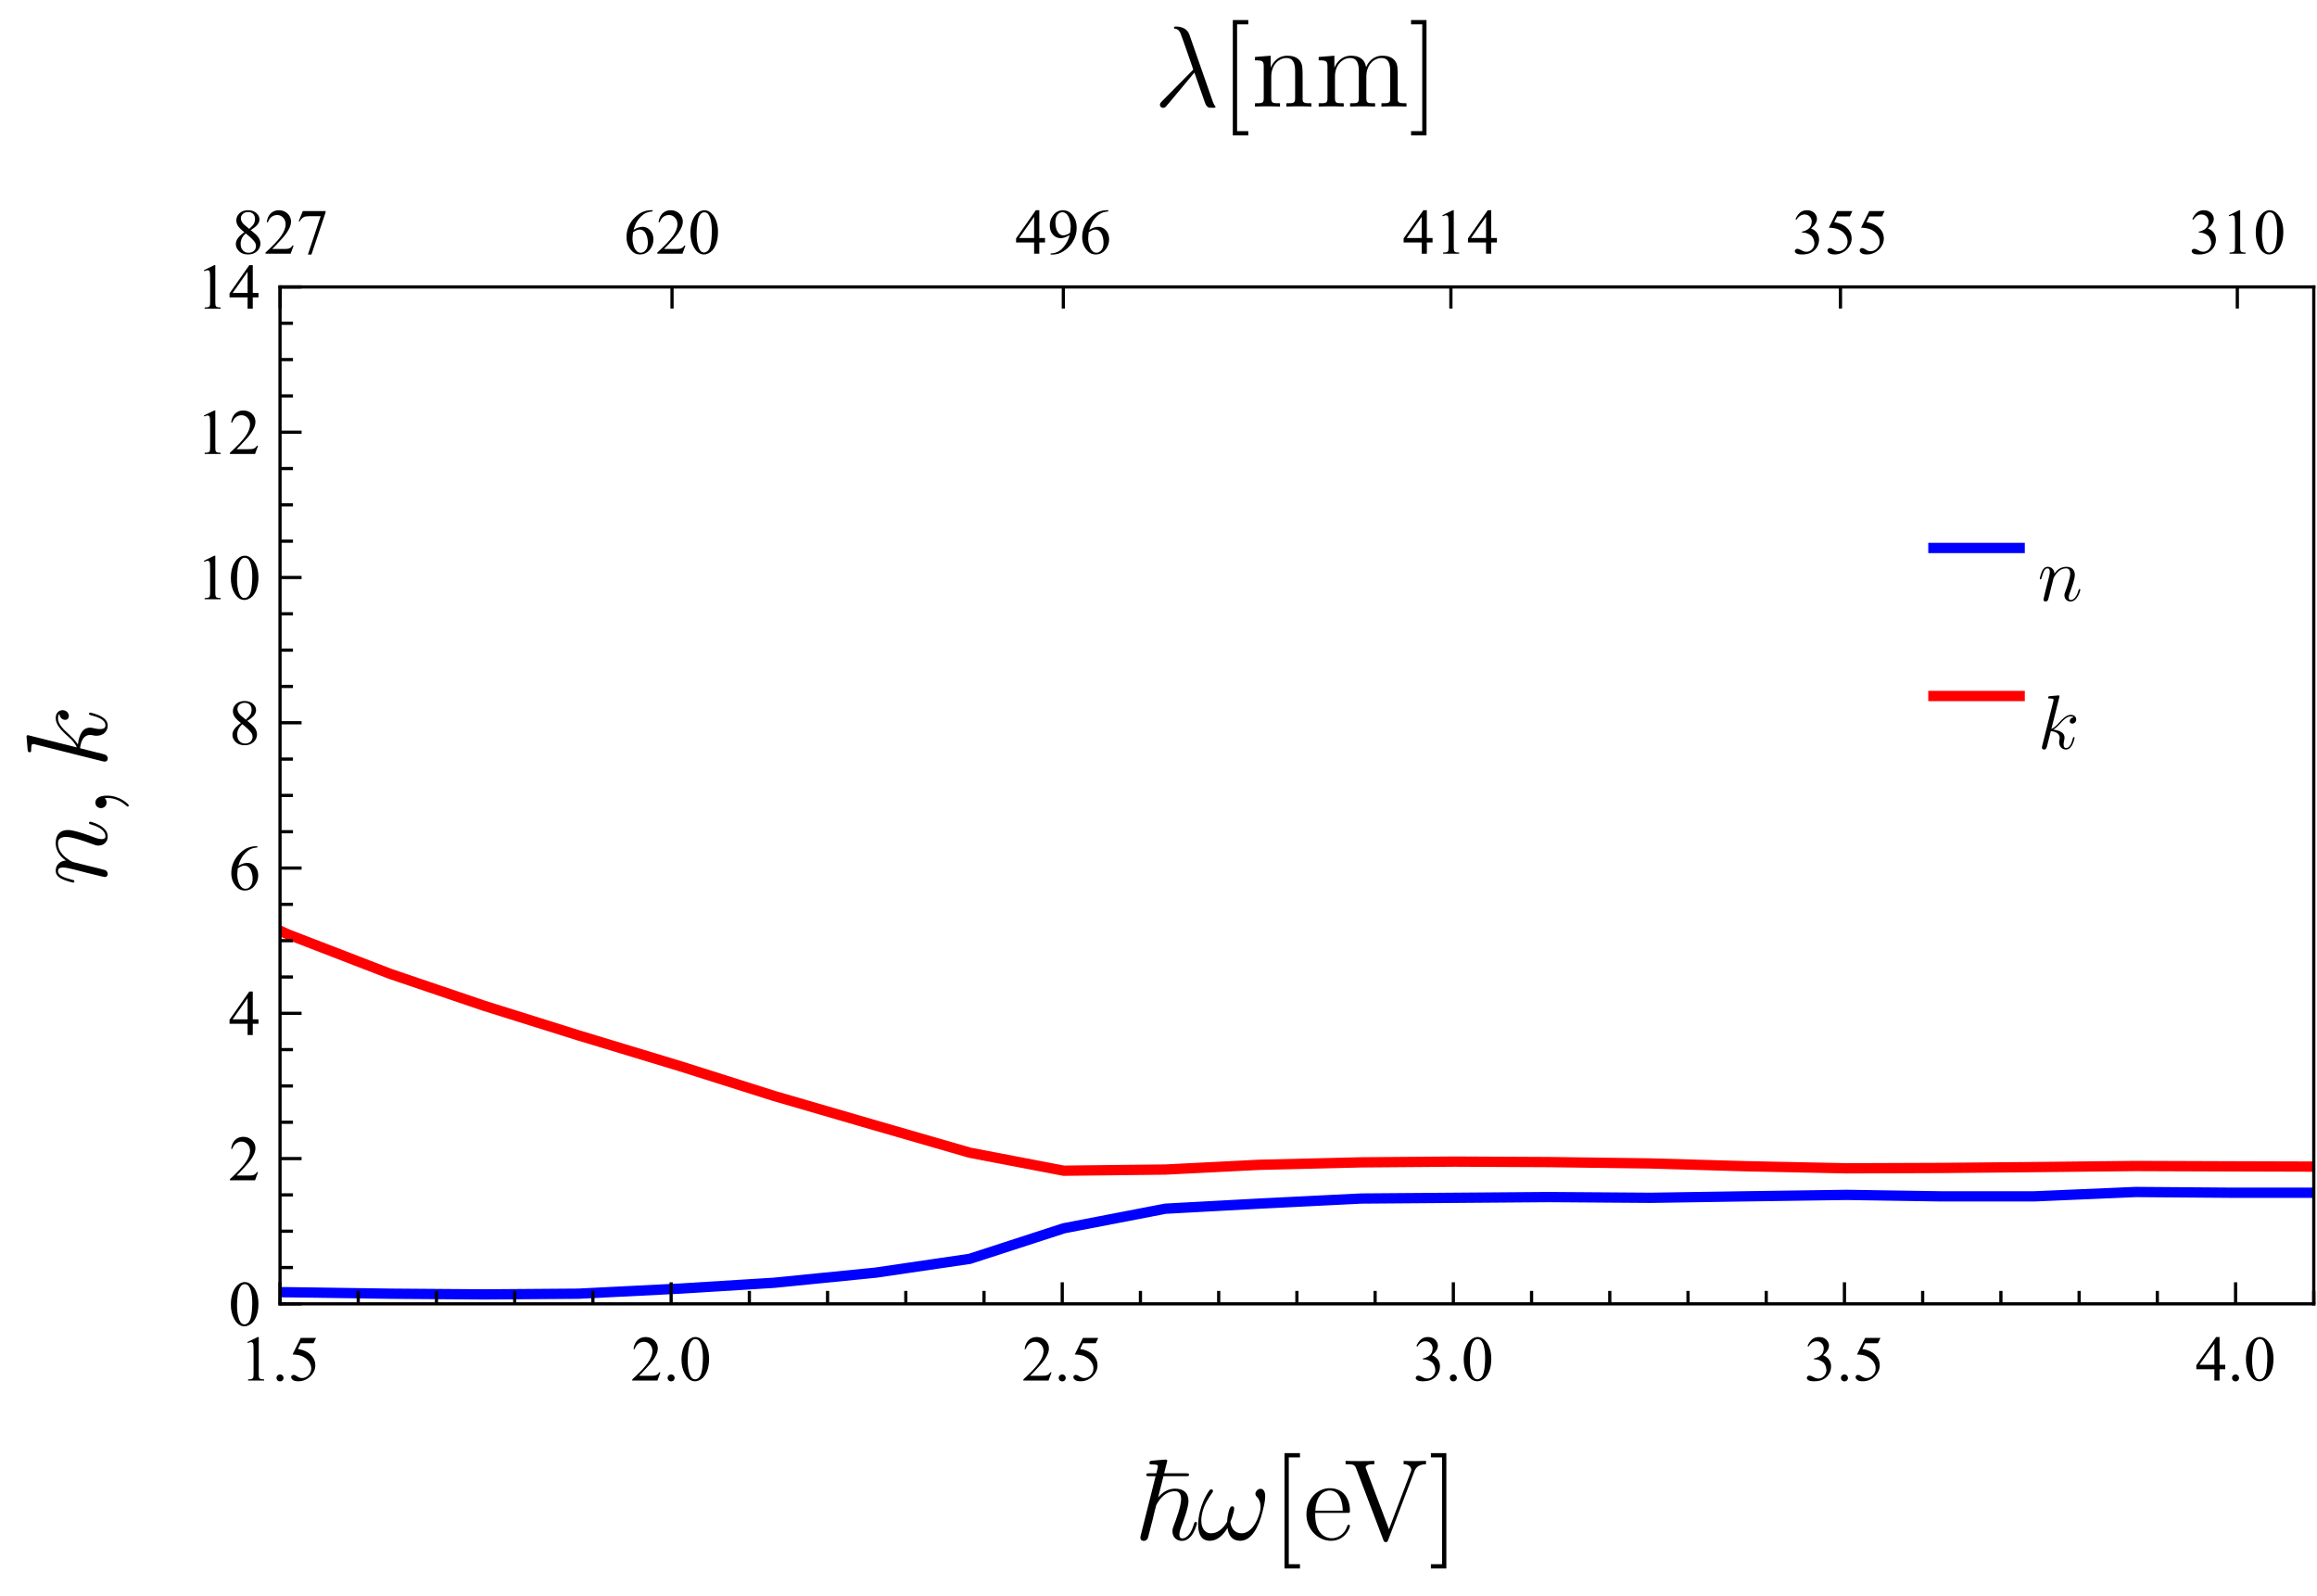 <?xml version="1.0" encoding="UTF-8"?>
<svg xmlns="http://www.w3.org/2000/svg" xmlns:xlink="http://www.w3.org/1999/xlink" width="360pt" height="248pt" viewBox="0 0 360 248" version="1.1">
<defs>
<g>
<symbol overflow="visible" id="glyph0-0">
<path style="stroke:none;" d="M 1.387 0 L 1.387 -6.25 L 6.387 -6.25 L 6.387 0 Z M 1.543 -0.156 L 6.23 -0.156 L 6.23 -6.094 L 1.543 -6.094 Z M 1.543 -0.156 "/>
</symbol>
<symbol overflow="visible" id="glyph0-1">
<path style="stroke:none;" d="M 1.172 -5.973 L 2.785 -6.758 L 2.945 -6.758 L 2.945 -1.168 C 2.941 -0.793 2.957 -0.562 2.992 -0.473 C 3.02 -0.379 3.082 -0.309 3.184 -0.262 C 3.277 -0.211 3.477 -0.184 3.781 -0.18 L 3.781 0 L 1.289 0 L 1.289 -0.18 C 1.602 -0.184 1.801 -0.211 1.895 -0.262 C 1.98 -0.305 2.047 -0.367 2.086 -0.449 C 2.121 -0.527 2.137 -0.766 2.141 -1.168 L 2.141 -4.742 C 2.137 -5.219 2.121 -5.527 2.09 -5.668 C 2.062 -5.77 2.02 -5.848 1.965 -5.898 C 1.902 -5.945 1.832 -5.969 1.75 -5.973 C 1.625 -5.969 1.457 -5.918 1.246 -5.82 Z M 1.172 -5.973 "/>
</symbol>
<symbol overflow="visible" id="glyph0-2">
<path style="stroke:none;" d="M 1.25 -0.949 C 1.398 -0.949 1.527 -0.895 1.637 -0.789 C 1.738 -0.68 1.793 -0.551 1.793 -0.406 C 1.793 -0.25 1.738 -0.121 1.633 -0.02 C 1.527 0.086 1.398 0.133 1.25 0.137 C 1.098 0.133 0.973 0.086 0.867 -0.02 C 0.758 -0.121 0.703 -0.25 0.707 -0.406 C 0.703 -0.555 0.758 -0.684 0.867 -0.793 C 0.973 -0.895 1.098 -0.949 1.25 -0.949 Z M 1.25 -0.949 "/>
</symbol>
<symbol overflow="visible" id="glyph0-3">
<path style="stroke:none;" d="M 4.34 -6.621 L 3.961 -5.793 L 1.969 -5.793 L 1.535 -4.902 C 2.395 -4.773 3.078 -4.453 3.586 -3.941 C 4.016 -3.496 4.23 -2.977 4.234 -2.379 C 4.23 -2.027 4.16 -1.703 4.02 -1.41 C 3.879 -1.113 3.699 -0.863 3.484 -0.656 C 3.27 -0.445 3.031 -0.277 2.77 -0.152 C 2.391 0.027 2.008 0.117 1.617 0.117 C 1.219 0.117 0.93 0.051 0.75 -0.086 C 0.57 -0.219 0.48 -0.367 0.48 -0.531 C 0.48 -0.621 0.516 -0.703 0.59 -0.773 C 0.664 -0.844 0.758 -0.879 0.875 -0.879 C 0.953 -0.879 1.027 -0.863 1.094 -0.84 C 1.156 -0.809 1.266 -0.742 1.422 -0.641 C 1.664 -0.469 1.91 -0.387 2.164 -0.387 C 2.539 -0.387 2.875 -0.527 3.164 -0.816 C 3.453 -1.102 3.598 -1.453 3.598 -1.871 C 3.598 -2.27 3.469 -2.645 3.211 -2.992 C 2.953 -3.336 2.598 -3.602 2.148 -3.793 C 1.793 -3.938 1.309 -4.023 0.699 -4.047 L 1.969 -6.621 Z M 4.34 -6.621 "/>
</symbol>
<symbol overflow="visible" id="glyph0-4">
<path style="stroke:none;" d="M 4.586 -1.273 L 4.121 0 L 0.215 0 L 0.215 -0.18 C 1.359 -1.227 2.168 -2.082 2.641 -2.75 C 3.105 -3.41 3.34 -4.02 3.344 -4.57 C 3.34 -4.988 3.211 -5.332 2.957 -5.605 C 2.699 -5.875 2.391 -6.012 2.035 -6.012 C 1.707 -6.012 1.418 -5.914 1.16 -5.727 C 0.902 -5.531 0.711 -5.254 0.586 -4.887 L 0.406 -4.887 C 0.484 -5.488 0.695 -5.949 1.031 -6.273 C 1.367 -6.594 1.789 -6.754 2.297 -6.758 C 2.832 -6.754 3.277 -6.582 3.641 -6.238 C 3.996 -5.891 4.176 -5.484 4.18 -5.02 C 4.176 -4.68 4.098 -4.344 3.945 -4.016 C 3.703 -3.484 3.312 -2.926 2.773 -2.34 C 1.961 -1.449 1.457 -0.918 1.254 -0.738 L 2.984 -0.738 C 3.332 -0.738 3.578 -0.75 3.723 -0.777 C 3.863 -0.801 3.992 -0.852 4.105 -0.934 C 4.219 -1.012 4.32 -1.125 4.406 -1.273 Z M 4.586 -1.273 "/>
</symbol>
<symbol overflow="visible" id="glyph0-5">
<path style="stroke:none;" d="M 0.363 -3.273 C 0.363 -4.027 0.477 -4.676 0.703 -5.223 C 0.93 -5.762 1.23 -6.168 1.613 -6.441 C 1.902 -6.648 2.207 -6.754 2.52 -6.758 C 3.027 -6.754 3.48 -6.496 3.887 -5.98 C 4.387 -5.336 4.641 -4.469 4.645 -3.375 C 4.641 -2.605 4.531 -1.949 4.312 -1.414 C 4.09 -0.875 3.805 -0.488 3.465 -0.246 C 3.117 -0.004 2.789 0.117 2.473 0.117 C 1.84 0.117 1.312 -0.254 0.895 -1 C 0.539 -1.629 0.363 -2.387 0.363 -3.273 Z M 1.32 -3.148 C 1.316 -2.234 1.43 -1.492 1.656 -0.918 C 1.84 -0.43 2.117 -0.188 2.484 -0.191 C 2.66 -0.188 2.84 -0.266 3.031 -0.426 C 3.219 -0.582 3.363 -0.848 3.461 -1.223 C 3.609 -1.781 3.684 -2.57 3.688 -3.59 C 3.684 -4.344 3.605 -4.973 3.453 -5.48 C 3.332 -5.848 3.184 -6.113 3 -6.273 C 2.863 -6.379 2.699 -6.434 2.516 -6.438 C 2.289 -6.434 2.094 -6.332 1.926 -6.137 C 1.688 -5.863 1.527 -5.441 1.445 -4.863 C 1.359 -4.285 1.316 -3.711 1.32 -3.148 Z M 1.32 -3.148 "/>
</symbol>
<symbol overflow="visible" id="glyph0-6">
<path style="stroke:none;" d="M 0.508 -5.363 C 0.695 -5.805 0.934 -6.148 1.223 -6.395 C 1.508 -6.633 1.867 -6.754 2.301 -6.758 C 2.828 -6.754 3.234 -6.582 3.52 -6.242 C 3.734 -5.98 3.844 -5.707 3.844 -5.414 C 3.844 -4.93 3.539 -4.43 2.934 -3.922 C 3.34 -3.758 3.648 -3.531 3.859 -3.238 C 4.066 -2.938 4.172 -2.59 4.172 -2.191 C 4.172 -1.617 3.988 -1.121 3.625 -0.703 C 3.145 -0.156 2.457 0.117 1.559 0.117 C 1.113 0.117 0.809 0.062 0.648 -0.047 C 0.484 -0.156 0.402 -0.273 0.406 -0.406 C 0.402 -0.496 0.441 -0.578 0.52 -0.652 C 0.594 -0.723 0.688 -0.762 0.797 -0.762 C 0.875 -0.762 0.957 -0.746 1.047 -0.723 C 1.098 -0.703 1.223 -0.645 1.422 -0.543 C 1.613 -0.438 1.75 -0.379 1.828 -0.363 C 1.945 -0.324 2.07 -0.305 2.211 -0.309 C 2.539 -0.305 2.828 -0.434 3.078 -0.691 C 3.32 -0.949 3.445 -1.254 3.449 -1.605 C 3.445 -1.863 3.387 -2.113 3.277 -2.359 C 3.188 -2.539 3.098 -2.676 3 -2.773 C 2.859 -2.898 2.664 -3.016 2.422 -3.125 C 2.172 -3.227 1.926 -3.281 1.676 -3.285 L 1.52 -3.285 L 1.52 -3.434 C 1.773 -3.465 2.031 -3.555 2.293 -3.711 C 2.547 -3.859 2.734 -4.043 2.855 -4.262 C 2.969 -4.473 3.027 -4.711 3.031 -4.973 C 3.027 -5.305 2.922 -5.574 2.715 -5.781 C 2.504 -5.988 2.246 -6.094 1.934 -6.094 C 1.426 -6.094 1.004 -5.824 0.668 -5.285 Z M 0.508 -5.363 "/>
</symbol>
<symbol overflow="visible" id="glyph0-7">
<path style="stroke:none;" d="M 4.652 -2.441 L 4.652 -1.75 L 3.766 -1.75 L 3.766 0 L 2.961 0 L 2.961 -1.75 L 0.156 -1.75 L 0.156 -2.375 L 3.227 -6.758 L 3.766 -6.758 L 3.766 -2.441 Z M 2.961 -2.441 L 2.961 -5.727 L 0.637 -2.441 Z M 2.961 -2.441 "/>
</symbol>
<symbol overflow="visible" id="glyph0-8">
<path style="stroke:none;" d="M 4.484 -6.758 L 4.484 -6.578 C 4.051 -6.535 3.699 -6.449 3.43 -6.32 C 3.156 -6.191 2.891 -5.996 2.625 -5.73 C 2.359 -5.465 2.137 -5.172 1.965 -4.852 C 1.785 -4.527 1.641 -4.141 1.527 -3.695 C 1.992 -4.016 2.465 -4.176 2.941 -4.18 C 3.391 -4.176 3.781 -3.996 4.113 -3.633 C 4.445 -3.266 4.609 -2.797 4.613 -2.227 C 4.609 -1.672 4.445 -1.168 4.113 -0.715 C 3.707 -0.16 3.172 0.117 2.512 0.117 C 2.055 0.117 1.672 -0.031 1.359 -0.332 C 0.738 -0.914 0.426 -1.668 0.43 -2.598 C 0.426 -3.188 0.547 -3.754 0.785 -4.289 C 1.023 -4.82 1.363 -5.293 1.805 -5.707 C 2.242 -6.121 2.664 -6.398 3.07 -6.543 C 3.473 -6.684 3.848 -6.754 4.199 -6.758 Z M 1.445 -3.34 C 1.387 -2.898 1.359 -2.543 1.359 -2.277 C 1.359 -1.961 1.414 -1.621 1.531 -1.258 C 1.641 -0.887 1.812 -0.598 2.047 -0.387 C 2.211 -0.23 2.414 -0.152 2.652 -0.156 C 2.934 -0.152 3.188 -0.285 3.41 -0.555 C 3.633 -0.82 3.742 -1.203 3.746 -1.699 C 3.742 -2.254 3.633 -2.734 3.414 -3.145 C 3.191 -3.547 2.879 -3.75 2.473 -3.754 C 2.348 -3.75 2.211 -3.723 2.07 -3.676 C 1.926 -3.621 1.719 -3.512 1.445 -3.34 Z M 1.445 -3.34 "/>
</symbol>
<symbol overflow="visible" id="glyph0-9">
<path style="stroke:none;" d="M 1.918 -3.336 C 1.391 -3.762 1.055 -4.109 0.906 -4.371 C 0.754 -4.629 0.68 -4.898 0.68 -5.18 C 0.68 -5.609 0.844 -5.977 1.176 -6.289 C 1.508 -6.598 1.949 -6.754 2.5 -6.758 C 3.031 -6.754 3.461 -6.609 3.789 -6.324 C 4.113 -6.031 4.277 -5.703 4.277 -5.332 C 4.277 -5.082 4.188 -4.828 4.012 -4.574 C 3.836 -4.316 3.469 -4.016 2.914 -3.668 C 3.484 -3.223 3.867 -2.871 4.055 -2.621 C 4.301 -2.285 4.422 -1.938 4.426 -1.574 C 4.422 -1.105 4.246 -0.707 3.891 -0.379 C 3.535 -0.047 3.07 0.117 2.496 0.117 C 1.867 0.117 1.375 -0.078 1.027 -0.473 C 0.742 -0.789 0.602 -1.133 0.605 -1.508 C 0.602 -1.797 0.699 -2.09 0.898 -2.379 C 1.094 -2.668 1.434 -2.984 1.918 -3.336 Z M 2.688 -3.859 C 3.074 -4.207 3.32 -4.484 3.43 -4.691 C 3.531 -4.891 3.586 -5.121 3.586 -5.383 C 3.586 -5.723 3.488 -5.988 3.297 -6.184 C 3.102 -6.375 2.84 -6.473 2.512 -6.477 C 2.176 -6.473 1.906 -6.379 1.699 -6.188 C 1.488 -5.992 1.383 -5.766 1.387 -5.512 C 1.383 -5.34 1.426 -5.172 1.516 -5.004 C 1.598 -4.832 1.723 -4.672 1.887 -4.523 Z M 2.148 -3.148 C 1.875 -2.918 1.676 -2.672 1.547 -2.406 C 1.414 -2.137 1.348 -1.848 1.352 -1.535 C 1.348 -1.113 1.461 -0.773 1.695 -0.523 C 1.922 -0.27 2.215 -0.145 2.574 -0.148 C 2.922 -0.145 3.203 -0.246 3.418 -0.445 C 3.625 -0.641 3.73 -0.879 3.734 -1.168 C 3.73 -1.398 3.672 -1.609 3.551 -1.797 C 3.316 -2.141 2.848 -2.59 2.148 -3.148 Z M 2.148 -3.148 "/>
</symbol>
<symbol overflow="visible" id="glyph0-10">
<path style="stroke:none;" d="M 0.527 0.137 L 0.527 -0.043 C 0.949 -0.047 1.344 -0.148 1.711 -0.34 C 2.074 -0.527 2.426 -0.859 2.766 -1.336 C 3.105 -1.812 3.34 -2.336 3.477 -2.906 C 2.961 -2.578 2.5 -2.414 2.09 -2.414 C 1.621 -2.414 1.223 -2.594 0.891 -2.953 C 0.559 -3.312 0.391 -3.789 0.395 -4.387 C 0.391 -4.961 0.559 -5.477 0.895 -5.934 C 1.293 -6.48 1.816 -6.754 2.461 -6.758 C 3.004 -6.754 3.469 -6.531 3.859 -6.086 C 4.332 -5.527 4.57 -4.84 4.57 -4.023 C 4.57 -3.285 4.387 -2.598 4.027 -1.965 C 3.664 -1.324 3.164 -0.797 2.52 -0.383 C 1.996 -0.035 1.422 0.133 0.805 0.137 Z M 3.555 -3.266 C 3.613 -3.688 3.645 -4.027 3.645 -4.281 C 3.645 -4.598 3.59 -4.938 3.48 -5.305 C 3.371 -5.668 3.219 -5.949 3.023 -6.148 C 2.828 -6.34 2.605 -6.438 2.355 -6.441 C 2.062 -6.438 1.805 -6.309 1.59 -6.051 C 1.371 -5.789 1.266 -5.402 1.266 -4.887 C 1.266 -4.199 1.41 -3.66 1.699 -3.277 C 1.91 -2.992 2.168 -2.852 2.48 -2.855 C 2.629 -2.852 2.809 -2.887 3.012 -2.961 C 3.215 -3.031 3.395 -3.133 3.555 -3.266 Z M 3.555 -3.266 "/>
</symbol>
<symbol overflow="visible" id="glyph0-11">
<path style="stroke:none;" d="M 1.008 -6.621 L 4.555 -6.621 L 4.555 -6.438 L 2.348 0.137 L 1.801 0.137 L 3.781 -5.824 L 1.957 -5.824 C 1.59 -5.824 1.328 -5.781 1.172 -5.695 C 0.898 -5.543 0.676 -5.309 0.512 -5 L 0.371 -5.055 Z M 1.008 -6.621 "/>
</symbol>
</g>
<clipPath id="clip1">
  <path d="M 43.441 177 L 359.52 177 L 359.52 202.559 L 43.441 202.559 Z M 43.441 177 "/>
</clipPath>
<clipPath id="clip2">
  <path d="M 43.441 44.398 L 359.52 44.398 L 359.52 197 L 43.441 197 Z M 43.441 44.398 "/>
</clipPath>
<clipPath id="clip3">
  <path d="M 299.52 84 L 314.641 84 L 314.641 87 L 299.52 87 Z M 299.52 84 "/>
</clipPath>
<clipPath id="clip4">
  <path d="M 299.52 107 L 314.641 107 L 314.641 110 L 299.52 110 Z M 299.52 107 "/>
</clipPath>
</defs>
<g id="surface1">
<g clip-path="url(#clip1)" clip-rule="nonzero">
<path style="fill:none;stroke-width:1.6;stroke-linecap:square;stroke-linejoin:miter;stroke:rgb(0%,0%,99.998%);stroke-opacity:1;stroke-miterlimit:3.25;" d="M 663.699 188.133 L 648.203 187.68 L 633.293 187.457 L 617.797 187.57 L 602.91 187.57 L 588.602 187.906 L 542.273 187.906 L 527.824 187.793 L 513.125 187.906 L 497.176 187.68 L 482.758 187.68 L 466.781 187.57 L 452.301 187.57 L 437.617 187.344 L 421.969 187.004 L 407.344 186.441 L 391.406 185.988 L 376.898 185.762 L 362.332 185.312 L 346.523 185.312 L 331.832 185.199 L 316.074 185.875 L 301.465 185.875 L 286.922 185.648 L 271.07 185.875 L 256.457 186.102 L 240.645 185.988 L 226.047 186.102 L 211.469 186.215 L 195.621 187.004 L 181.078 187.793 L 165.277 190.84 L 150.684 195.582 L 136.066 197.727 L 120.25 199.305 L 105.676 200.207 L 89.848 201 L 75.242 201.109 L 60.66 201 L 44.848 200.773 L 30.25 200.66 L 14.445 200.094 L -0.203 199.531 L -14.789 198.629 L -30.547 197.727 L -45.137 196.258 L -60.949 192.195 "/>
</g>
<g clip-path="url(#clip2)" clip-rule="nonzero">
<path style="fill:none;stroke-width:1.6;stroke-linecap:square;stroke-linejoin:miter;stroke:rgb(99.998%,0%,0%);stroke-opacity:1;stroke-miterlimit:3.25;" d="M 663.699 189.172 L 648.203 189 L 633.293 188.742 L 617.797 188.461 L 602.91 188.168 L 588.602 187.863 L 572.809 187.344 L 558.012 186.926 L 542.273 186.473 L 527.824 186.102 L 513.125 185.684 L 497.176 185.242 L 482.758 184.781 L 466.781 184.172 L 452.301 183.527 L 437.617 182.84 L 421.969 182.23 L 407.344 181.734 L 391.406 181.484 L 376.898 181.383 L 362.332 181.262 L 346.523 181.215 L 331.832 181.16 L 316.074 181.328 L 301.465 181.465 L 286.922 181.52 L 271.07 181.191 L 256.457 180.762 L 240.645 180.551 L 226.047 180.48 L 211.469 180.594 L 195.621 180.977 L 181.078 181.711 L 165.277 181.891 L 150.684 179.094 L 136.066 174.871 L 120.25 170.27 L 105.676 165.652 L 89.848 160.855 L 75.242 156.273 L 60.66 151.32 L 44.848 145.215 L 30.25 138.668 L 14.445 130.914 L -0.203 121.887 L -14.789 110.66 L -30.547 95.152 L -45.137 76.07 L -60.949 47.066 "/>
</g>
<g clip-path="url(#clip3)" clip-rule="nonzero">
<path style="fill:none;stroke-width:1.6;stroke-linecap:square;stroke-linejoin:miter;stroke:rgb(0%,0%,99.998%);stroke-opacity:1;stroke-miterlimit:3.25;" d="M 300.402 85.137 L 313.801 85.137 "/>
</g>
<path style=" stroke:none;fill-rule:evenodd;fill:rgb(0%,0%,0%);fill-opacity:1;" d="M 323.23 91.625 C 323.23 91.566 323.184 91.52 323.113 91.52 C 323.004 91.52 322.992 91.555 322.934 91.758 C 322.66 92.738 322.203 93.215 321.738 93.215 C 321.621 93.215 321.426 93.203 321.426 92.82 C 321.426 92.523 321.559 92.164 321.629 91.996 C 321.871 91.34 322.371 90.004 322.371 89.32 C 322.371 88.605 321.953 88.066 321.047 88.066 C 319.984 88.066 319.422 88.82 319.207 89.117 C 319.172 88.438 318.68 88.066 318.156 88.066 C 317.773 88.066 317.508 88.293 317.305 88.699 C 317.094 89.129 316.922 89.848 316.922 89.895 C 316.922 89.941 316.973 90.004 317.055 90.004 C 317.152 90.004 317.164 89.988 317.234 89.715 C 317.426 88.988 317.641 88.305 318.117 88.305 C 318.395 88.305 318.488 88.496 318.488 88.855 C 318.488 89.117 318.371 89.582 318.285 89.953 L 317.953 91.246 L 317.711 92.223 C 317.629 92.535 317.5 93.098 317.5 93.156 C 317.5 93.324 317.629 93.453 317.809 93.453 C 317.953 93.453 318.117 93.383 318.215 93.203 C 318.238 93.145 318.344 92.727 318.406 92.488 L 318.668 91.41 L 319.062 89.832 C 319.086 89.762 319.387 89.164 319.828 88.785 C 320.137 88.496 320.543 88.305 321.012 88.305 C 321.488 88.305 321.656 88.664 321.656 89.141 C 321.656 89.824 321.164 91.184 320.926 91.828 C 320.82 92.117 320.758 92.27 320.758 92.488 C 320.758 93.023 321.129 93.453 321.703 93.453 C 322.812 93.453 323.23 91.699 323.23 91.625 Z M 323.23 91.625 "/>
<g clip-path="url(#clip4)" clip-rule="nonzero">
<path style="fill:none;stroke-width:1.6;stroke-linecap:square;stroke-linejoin:miter;stroke:rgb(99.998%,0%,0%);stroke-opacity:1;stroke-miterlimit:3.25;" d="M 300.402 108.137 L 313.801 108.137 "/>
</g>
<path style=" stroke:none;fill-rule:evenodd;fill:rgb(0%,0%,0%);fill-opacity:1;" d="M 322.34 114.625 C 322.34 114.566 322.289 114.52 322.219 114.52 C 322.109 114.52 322.098 114.566 322.051 114.758 C 321.883 115.379 321.633 116.215 321.023 116.215 C 320.785 116.215 320.629 116.098 320.629 115.641 C 320.629 115.414 320.676 115.152 320.723 114.973 C 320.773 114.758 320.773 114.746 320.773 114.602 C 320.773 113.898 320.137 113.504 319.039 113.359 C 319.469 113.098 319.902 112.629 320.066 112.453 C 320.746 111.688 321.215 111.305 321.762 111.305 C 322.039 111.305 322.109 111.379 322.195 111.449 C 321.754 111.496 321.586 111.809 321.586 112.047 C 321.586 112.332 321.812 112.426 321.98 112.426 C 322.301 112.426 322.59 112.152 322.59 111.773 C 322.59 111.426 322.312 111.066 321.777 111.066 C 321.121 111.066 320.582 111.531 319.73 112.488 C 319.613 112.629 319.172 113.086 318.73 113.254 L 319.961 108.344 C 319.973 108.297 319.996 108.223 319.996 108.164 C 319.996 108.043 319.852 108.043 319.852 108.043 L 319.195 108.102 C 318.992 108.117 318.812 108.141 318.598 108.152 C 318.312 108.176 318.227 108.188 318.227 108.402 C 318.227 108.523 318.348 108.523 318.465 108.523 C 319.074 108.523 319.074 108.629 319.074 108.75 C 319.074 108.797 319.074 108.82 319.016 109.035 L 317.309 115.871 C 317.262 116.047 317.262 116.074 317.262 116.145 C 317.262 116.406 317.465 116.453 317.582 116.453 C 317.918 116.453 317.988 116.191 318.082 115.82 C 318.191 115.379 318.145 115.547 318.645 113.586 C 319.504 113.684 320.02 114.043 320.02 114.613 C 320.02 114.688 320.02 114.734 319.984 114.914 C 319.934 115.094 319.934 115.234 319.934 115.297 C 319.934 115.988 320.391 116.453 321 116.453 C 321.551 116.453 321.836 115.953 321.934 115.785 C 322.184 115.344 322.34 114.676 322.34 114.625 Z M 322.34 114.625 "/>
<path style="fill:none;stroke-width:0.5;stroke-linecap:square;stroke-linejoin:miter;stroke:rgb(0%,0%,0%);stroke-opacity:1;stroke-miterlimit:3.25;" d="M 359.5 202.578 L 43.508 202.578 "/>
<path style="fill:none;stroke-width:0.5;stroke-linecap:square;stroke-linejoin:miter;stroke:rgb(0%,0%,0%);stroke-opacity:1;stroke-miterlimit:3.25;" d="M 43.508 202.578 L 43.508 44.582 "/>
<path style="fill:none;stroke-width:0.5;stroke-linecap:square;stroke-linejoin:miter;stroke:rgb(0%,0%,0%);stroke-opacity:1;stroke-miterlimit:3.25;" d="M 43.508 44.582 L 359.5 44.582 "/>
<path style="fill:none;stroke-width:0.5;stroke-linecap:square;stroke-linejoin:miter;stroke:rgb(0%,0%,0%);stroke-opacity:1;stroke-miterlimit:3.25;" d="M 359.5 44.582 L 359.5 202.578 "/>
<path style="fill:none;stroke-width:0.5;stroke-linecap:butt;stroke-linejoin:miter;stroke:rgb(0%,0%,0%);stroke-opacity:1;stroke-miterlimit:3.25;" d="M 43.508 202.578 L 43.508 199.227 "/>
<g style="fill:rgb(0%,0%,0%);fill-opacity:1;">
  <use xlink:href="#glyph0-1" x="37.258" y="214.489"/>
  <use xlink:href="#glyph0-2" x="42.258" y="214.489"/>
  <use xlink:href="#glyph0-3" x="44.758" y="214.489"/>
</g>
<path style="fill:none;stroke-width:0.5;stroke-linecap:butt;stroke-linejoin:miter;stroke:rgb(0%,0%,0%);stroke-opacity:1;stroke-miterlimit:3.25;" d="M 55.66 202.578 L 55.66 200.566 "/>
<path style="fill:none;stroke-width:0.5;stroke-linecap:butt;stroke-linejoin:miter;stroke:rgb(0%,0%,0%);stroke-opacity:1;stroke-miterlimit:3.25;" d="M 67.816 202.578 L 67.816 200.566 "/>
<path style="fill:none;stroke-width:0.5;stroke-linecap:butt;stroke-linejoin:miter;stroke:rgb(0%,0%,0%);stroke-opacity:1;stroke-miterlimit:3.25;" d="M 79.969 202.578 L 79.969 200.566 "/>
<path style="fill:none;stroke-width:0.5;stroke-linecap:butt;stroke-linejoin:miter;stroke:rgb(0%,0%,0%);stroke-opacity:1;stroke-miterlimit:3.25;" d="M 92.121 202.578 L 92.121 200.566 "/>
<path style="fill:none;stroke-width:0.5;stroke-linecap:butt;stroke-linejoin:miter;stroke:rgb(0%,0%,0%);stroke-opacity:1;stroke-miterlimit:3.25;" d="M 104.277 202.578 L 104.277 199.227 "/>
<g style="fill:rgb(0%,0%,0%);fill-opacity:1;">
  <use xlink:href="#glyph0-4" x="98.026" y="214.489"/>
  <use xlink:href="#glyph0-2" x="103.026" y="214.489"/>
  <use xlink:href="#glyph0-5" x="105.526" y="214.489"/>
</g>
<path style="fill:none;stroke-width:0.5;stroke-linecap:butt;stroke-linejoin:miter;stroke:rgb(0%,0%,0%);stroke-opacity:1;stroke-miterlimit:3.25;" d="M 116.43 202.578 L 116.43 200.566 "/>
<path style="fill:none;stroke-width:0.5;stroke-linecap:butt;stroke-linejoin:miter;stroke:rgb(0%,0%,0%);stroke-opacity:1;stroke-miterlimit:3.25;" d="M 128.582 202.578 L 128.582 200.566 "/>
<path style="fill:none;stroke-width:0.5;stroke-linecap:butt;stroke-linejoin:miter;stroke:rgb(0%,0%,0%);stroke-opacity:1;stroke-miterlimit:3.25;" d="M 140.738 202.578 L 140.738 200.566 "/>
<path style="fill:none;stroke-width:0.5;stroke-linecap:butt;stroke-linejoin:miter;stroke:rgb(0%,0%,0%);stroke-opacity:1;stroke-miterlimit:3.25;" d="M 152.891 202.578 L 152.891 200.566 "/>
<path style="fill:none;stroke-width:0.5;stroke-linecap:butt;stroke-linejoin:miter;stroke:rgb(0%,0%,0%);stroke-opacity:1;stroke-miterlimit:3.25;" d="M 165.043 202.578 L 165.043 199.227 "/>
<g style="fill:rgb(0%,0%,0%);fill-opacity:1;">
  <use xlink:href="#glyph0-4" x="158.793" y="214.489"/>
  <use xlink:href="#glyph0-2" x="163.793" y="214.489"/>
  <use xlink:href="#glyph0-3" x="166.293" y="214.489"/>
</g>
<path style="fill:none;stroke-width:0.5;stroke-linecap:butt;stroke-linejoin:miter;stroke:rgb(0%,0%,0%);stroke-opacity:1;stroke-miterlimit:3.25;" d="M 177.195 202.578 L 177.195 200.566 "/>
<path style="fill:none;stroke-width:0.5;stroke-linecap:butt;stroke-linejoin:miter;stroke:rgb(0%,0%,0%);stroke-opacity:1;stroke-miterlimit:3.25;" d="M 189.352 202.578 L 189.352 200.566 "/>
<path style="fill:none;stroke-width:0.5;stroke-linecap:butt;stroke-linejoin:miter;stroke:rgb(0%,0%,0%);stroke-opacity:1;stroke-miterlimit:3.25;" d="M 201.504 202.578 L 201.504 200.566 "/>
<path style="fill:none;stroke-width:0.5;stroke-linecap:butt;stroke-linejoin:miter;stroke:rgb(0%,0%,0%);stroke-opacity:1;stroke-miterlimit:3.25;" d="M 213.656 202.578 L 213.656 200.566 "/>
<path style="fill:none;stroke-width:0.5;stroke-linecap:butt;stroke-linejoin:miter;stroke:rgb(0%,0%,0%);stroke-opacity:1;stroke-miterlimit:3.25;" d="M 225.812 202.578 L 225.812 199.227 "/>
<g style="fill:rgb(0%,0%,0%);fill-opacity:1;">
  <use xlink:href="#glyph0-6" x="219.561" y="214.489"/>
  <use xlink:href="#glyph0-2" x="224.561" y="214.489"/>
  <use xlink:href="#glyph0-5" x="227.061" y="214.489"/>
</g>
<path style="fill:none;stroke-width:0.5;stroke-linecap:butt;stroke-linejoin:miter;stroke:rgb(0%,0%,0%);stroke-opacity:1;stroke-miterlimit:3.25;" d="M 237.965 202.578 L 237.965 200.566 "/>
<path style="fill:none;stroke-width:0.5;stroke-linecap:butt;stroke-linejoin:miter;stroke:rgb(0%,0%,0%);stroke-opacity:1;stroke-miterlimit:3.25;" d="M 250.117 202.578 L 250.117 200.566 "/>
<path style="fill:none;stroke-width:0.5;stroke-linecap:butt;stroke-linejoin:miter;stroke:rgb(0%,0%,0%);stroke-opacity:1;stroke-miterlimit:3.25;" d="M 262.273 202.578 L 262.273 200.566 "/>
<path style="fill:none;stroke-width:0.5;stroke-linecap:butt;stroke-linejoin:miter;stroke:rgb(0%,0%,0%);stroke-opacity:1;stroke-miterlimit:3.25;" d="M 274.426 202.578 L 274.426 200.566 "/>
<path style="fill:none;stroke-width:0.5;stroke-linecap:butt;stroke-linejoin:miter;stroke:rgb(0%,0%,0%);stroke-opacity:1;stroke-miterlimit:3.25;" d="M 286.578 202.578 L 286.578 199.227 "/>
<g style="fill:rgb(0%,0%,0%);fill-opacity:1;">
  <use xlink:href="#glyph0-6" x="280.329" y="214.489"/>
  <use xlink:href="#glyph0-2" x="285.329" y="214.489"/>
  <use xlink:href="#glyph0-3" x="287.829" y="214.489"/>
</g>
<path style="fill:none;stroke-width:0.5;stroke-linecap:butt;stroke-linejoin:miter;stroke:rgb(0%,0%,0%);stroke-opacity:1;stroke-miterlimit:3.25;" d="M 298.73 202.578 L 298.73 200.566 "/>
<path style="fill:none;stroke-width:0.5;stroke-linecap:butt;stroke-linejoin:miter;stroke:rgb(0%,0%,0%);stroke-opacity:1;stroke-miterlimit:3.25;" d="M 310.887 202.578 L 310.887 200.566 "/>
<path style="fill:none;stroke-width:0.5;stroke-linecap:butt;stroke-linejoin:miter;stroke:rgb(0%,0%,0%);stroke-opacity:1;stroke-miterlimit:3.25;" d="M 323.039 202.578 L 323.039 200.566 "/>
<path style="fill:none;stroke-width:0.5;stroke-linecap:butt;stroke-linejoin:miter;stroke:rgb(0%,0%,0%);stroke-opacity:1;stroke-miterlimit:3.25;" d="M 335.191 202.578 L 335.191 200.566 "/>
<path style="fill:none;stroke-width:0.5;stroke-linecap:butt;stroke-linejoin:miter;stroke:rgb(0%,0%,0%);stroke-opacity:1;stroke-miterlimit:3.25;" d="M 347.348 202.578 L 347.348 199.227 "/>
<g style="fill:rgb(0%,0%,0%);fill-opacity:1;">
  <use xlink:href="#glyph0-7" x="341.096" y="214.489"/>
  <use xlink:href="#glyph0-2" x="346.096" y="214.489"/>
  <use xlink:href="#glyph0-5" x="348.596" y="214.489"/>
</g>
<path style="fill:none;stroke-width:0.5;stroke-linecap:butt;stroke-linejoin:miter;stroke:rgb(0%,0%,0%);stroke-opacity:1;stroke-miterlimit:3.25;" d="M 359.5 202.578 L 359.5 200.566 "/>
<path style="fill:none;stroke-width:0.5;stroke-linecap:butt;stroke-linejoin:miter;stroke:rgb(0%,0%,0%);stroke-opacity:1;stroke-miterlimit:3.25;" d="M 43.508 202.578 L 46.859 202.578 "/>
<g style="fill:rgb(0%,0%,0%);fill-opacity:1;">
  <use xlink:href="#glyph0-5" x="35.508" y="205.952"/>
</g>
<path style="fill:none;stroke-width:0.5;stroke-linecap:butt;stroke-linejoin:miter;stroke:rgb(0%,0%,0%);stroke-opacity:1;stroke-miterlimit:3.25;" d="M 43.508 196.934 L 45.52 196.934 "/>
<path style="fill:none;stroke-width:0.5;stroke-linecap:butt;stroke-linejoin:miter;stroke:rgb(0%,0%,0%);stroke-opacity:1;stroke-miterlimit:3.25;" d="M 43.508 191.293 L 45.52 191.293 "/>
<path style="fill:none;stroke-width:0.5;stroke-linecap:butt;stroke-linejoin:miter;stroke:rgb(0%,0%,0%);stroke-opacity:1;stroke-miterlimit:3.25;" d="M 43.508 185.648 L 45.52 185.648 "/>
<path style="fill:none;stroke-width:0.5;stroke-linecap:butt;stroke-linejoin:miter;stroke:rgb(0%,0%,0%);stroke-opacity:1;stroke-miterlimit:3.25;" d="M 43.508 180.008 L 46.859 180.008 "/>
<g style="fill:rgb(0%,0%,0%);fill-opacity:1;">
  <use xlink:href="#glyph0-4" x="35.508" y="183.381"/>
</g>
<path style="fill:none;stroke-width:0.5;stroke-linecap:butt;stroke-linejoin:miter;stroke:rgb(0%,0%,0%);stroke-opacity:1;stroke-miterlimit:3.25;" d="M 43.508 174.363 L 45.52 174.363 "/>
<path style="fill:none;stroke-width:0.5;stroke-linecap:butt;stroke-linejoin:miter;stroke:rgb(0%,0%,0%);stroke-opacity:1;stroke-miterlimit:3.25;" d="M 43.508 168.723 L 45.52 168.723 "/>
<path style="fill:none;stroke-width:0.5;stroke-linecap:butt;stroke-linejoin:miter;stroke:rgb(0%,0%,0%);stroke-opacity:1;stroke-miterlimit:3.25;" d="M 43.508 163.078 L 45.52 163.078 "/>
<path style="fill:none;stroke-width:0.5;stroke-linecap:butt;stroke-linejoin:miter;stroke:rgb(0%,0%,0%);stroke-opacity:1;stroke-miterlimit:3.25;" d="M 43.508 157.438 L 46.859 157.438 "/>
<g style="fill:rgb(0%,0%,0%);fill-opacity:1;">
  <use xlink:href="#glyph0-7" x="35.508" y="160.811"/>
</g>
<path style="fill:none;stroke-width:0.5;stroke-linecap:butt;stroke-linejoin:miter;stroke:rgb(0%,0%,0%);stroke-opacity:1;stroke-miterlimit:3.25;" d="M 43.508 151.793 L 45.52 151.793 "/>
<path style="fill:none;stroke-width:0.5;stroke-linecap:butt;stroke-linejoin:miter;stroke:rgb(0%,0%,0%);stroke-opacity:1;stroke-miterlimit:3.25;" d="M 43.508 146.152 L 45.52 146.152 "/>
<path style="fill:none;stroke-width:0.5;stroke-linecap:butt;stroke-linejoin:miter;stroke:rgb(0%,0%,0%);stroke-opacity:1;stroke-miterlimit:3.25;" d="M 43.508 140.508 L 45.52 140.508 "/>
<path style="fill:none;stroke-width:0.5;stroke-linecap:butt;stroke-linejoin:miter;stroke:rgb(0%,0%,0%);stroke-opacity:1;stroke-miterlimit:3.25;" d="M 43.508 134.867 L 46.859 134.867 "/>
<g style="fill:rgb(0%,0%,0%);fill-opacity:1;">
  <use xlink:href="#glyph0-8" x="35.508" y="138.24"/>
</g>
<path style="fill:none;stroke-width:0.5;stroke-linecap:butt;stroke-linejoin:miter;stroke:rgb(0%,0%,0%);stroke-opacity:1;stroke-miterlimit:3.25;" d="M 43.508 129.223 L 45.52 129.223 "/>
<path style="fill:none;stroke-width:0.5;stroke-linecap:butt;stroke-linejoin:miter;stroke:rgb(0%,0%,0%);stroke-opacity:1;stroke-miterlimit:3.25;" d="M 43.508 123.582 L 45.52 123.582 "/>
<path style="fill:none;stroke-width:0.5;stroke-linecap:butt;stroke-linejoin:miter;stroke:rgb(0%,0%,0%);stroke-opacity:1;stroke-miterlimit:3.25;" d="M 43.508 117.938 L 45.52 117.938 "/>
<path style="fill:none;stroke-width:0.5;stroke-linecap:butt;stroke-linejoin:miter;stroke:rgb(0%,0%,0%);stroke-opacity:1;stroke-miterlimit:3.25;" d="M 43.508 112.293 L 46.859 112.293 "/>
<g style="fill:rgb(0%,0%,0%);fill-opacity:1;">
  <use xlink:href="#glyph0-9" x="35.508" y="115.669"/>
</g>
<path style="fill:none;stroke-width:0.5;stroke-linecap:butt;stroke-linejoin:miter;stroke:rgb(0%,0%,0%);stroke-opacity:1;stroke-miterlimit:3.25;" d="M 43.508 106.652 L 45.52 106.652 "/>
<path style="fill:none;stroke-width:0.5;stroke-linecap:butt;stroke-linejoin:miter;stroke:rgb(0%,0%,0%);stroke-opacity:1;stroke-miterlimit:3.25;" d="M 43.508 101.008 L 45.52 101.008 "/>
<path style="fill:none;stroke-width:0.5;stroke-linecap:butt;stroke-linejoin:miter;stroke:rgb(0%,0%,0%);stroke-opacity:1;stroke-miterlimit:3.25;" d="M 43.508 95.367 L 45.52 95.367 "/>
<path style="fill:none;stroke-width:0.5;stroke-linecap:butt;stroke-linejoin:miter;stroke:rgb(0%,0%,0%);stroke-opacity:1;stroke-miterlimit:3.25;" d="M 43.508 89.723 L 46.859 89.723 "/>
<g style="fill:rgb(0%,0%,0%);fill-opacity:1;">
  <use xlink:href="#glyph0-1" x="30.508" y="93.098"/>
  <use xlink:href="#glyph0-5" x="35.508" y="93.098"/>
</g>
<path style="fill:none;stroke-width:0.5;stroke-linecap:butt;stroke-linejoin:miter;stroke:rgb(0%,0%,0%);stroke-opacity:1;stroke-miterlimit:3.25;" d="M 43.508 84.082 L 45.52 84.082 "/>
<path style="fill:none;stroke-width:0.5;stroke-linecap:butt;stroke-linejoin:miter;stroke:rgb(0%,0%,0%);stroke-opacity:1;stroke-miterlimit:3.25;" d="M 43.508 78.438 L 45.52 78.438 "/>
<path style="fill:none;stroke-width:0.5;stroke-linecap:butt;stroke-linejoin:miter;stroke:rgb(0%,0%,0%);stroke-opacity:1;stroke-miterlimit:3.25;" d="M 43.508 72.797 L 45.52 72.797 "/>
<path style="fill:none;stroke-width:0.5;stroke-linecap:butt;stroke-linejoin:miter;stroke:rgb(0%,0%,0%);stroke-opacity:1;stroke-miterlimit:3.25;" d="M 43.508 67.152 L 46.859 67.152 "/>
<g style="fill:rgb(0%,0%,0%);fill-opacity:1;">
  <use xlink:href="#glyph0-1" x="30.508" y="70.527"/>
  <use xlink:href="#glyph0-4" x="35.508" y="70.527"/>
</g>
<path style="fill:none;stroke-width:0.5;stroke-linecap:butt;stroke-linejoin:miter;stroke:rgb(0%,0%,0%);stroke-opacity:1;stroke-miterlimit:3.25;" d="M 43.508 61.512 L 45.52 61.512 "/>
<path style="fill:none;stroke-width:0.5;stroke-linecap:butt;stroke-linejoin:miter;stroke:rgb(0%,0%,0%);stroke-opacity:1;stroke-miterlimit:3.25;" d="M 43.508 55.867 L 45.52 55.867 "/>
<path style="fill:none;stroke-width:0.5;stroke-linecap:butt;stroke-linejoin:miter;stroke:rgb(0%,0%,0%);stroke-opacity:1;stroke-miterlimit:3.25;" d="M 43.508 50.227 L 45.52 50.227 "/>
<path style="fill:none;stroke-width:0.5;stroke-linecap:butt;stroke-linejoin:miter;stroke:rgb(0%,0%,0%);stroke-opacity:1;stroke-miterlimit:3.25;" d="M 43.508 44.582 L 46.859 44.582 "/>
<g style="fill:rgb(0%,0%,0%);fill-opacity:1;">
  <use xlink:href="#glyph0-1" x="30.508" y="47.956"/>
  <use xlink:href="#glyph0-7" x="35.508" y="47.956"/>
</g>
<path style="fill:none;stroke-width:0.5;stroke-linecap:butt;stroke-linejoin:miter;stroke:rgb(0%,0%,0%);stroke-opacity:1;stroke-miterlimit:3.25;" d="M 347.621 44.582 L 347.621 47.934 "/>
<g style="fill:rgb(0%,0%,0%);fill-opacity:1;">
  <use xlink:href="#glyph0-6" x="340.121" y="39.419"/>
  <use xlink:href="#glyph0-1" x="345.121" y="39.419"/>
  <use xlink:href="#glyph0-5" x="350.121" y="39.419"/>
</g>
<path style="fill:none;stroke-width:0.5;stroke-linecap:butt;stroke-linejoin:miter;stroke:rgb(0%,0%,0%);stroke-opacity:1;stroke-miterlimit:3.25;" d="M 285.961 44.582 L 285.961 47.934 "/>
<g style="fill:rgb(0%,0%,0%);fill-opacity:1;">
  <use xlink:href="#glyph0-6" x="278.463" y="39.419"/>
  <use xlink:href="#glyph0-3" x="283.463" y="39.419"/>
  <use xlink:href="#glyph0-3" x="288.463" y="39.419"/>
</g>
<path style="fill:none;stroke-width:0.5;stroke-linecap:butt;stroke-linejoin:miter;stroke:rgb(0%,0%,0%);stroke-opacity:1;stroke-miterlimit:3.25;" d="M 225.43 44.582 L 225.43 47.934 "/>
<g style="fill:rgb(0%,0%,0%);fill-opacity:1;">
  <use xlink:href="#glyph0-7" x="217.93" y="39.419"/>
  <use xlink:href="#glyph0-1" x="222.93" y="39.419"/>
  <use xlink:href="#glyph0-7" x="227.93" y="39.419"/>
</g>
<path style="fill:none;stroke-width:0.5;stroke-linecap:butt;stroke-linejoin:miter;stroke:rgb(0%,0%,0%);stroke-opacity:1;stroke-miterlimit:3.25;" d="M 165.215 44.582 L 165.215 47.934 "/>
<g style="fill:rgb(0%,0%,0%);fill-opacity:1;">
  <use xlink:href="#glyph0-7" x="157.715" y="39.419"/>
  <use xlink:href="#glyph0-10" x="162.715" y="39.419"/>
  <use xlink:href="#glyph0-8" x="167.715" y="39.419"/>
</g>
<path style="fill:none;stroke-width:0.5;stroke-linecap:butt;stroke-linejoin:miter;stroke:rgb(0%,0%,0%);stroke-opacity:1;stroke-miterlimit:3.25;" d="M 104.414 44.582 L 104.414 47.934 "/>
<g style="fill:rgb(0%,0%,0%);fill-opacity:1;">
  <use xlink:href="#glyph0-8" x="96.913" y="39.419"/>
  <use xlink:href="#glyph0-4" x="101.913" y="39.419"/>
  <use xlink:href="#glyph0-5" x="106.913" y="39.419"/>
</g>
<path style="fill:none;stroke-width:0.5;stroke-linecap:butt;stroke-linejoin:miter;stroke:rgb(0%,0%,0%);stroke-opacity:1;stroke-miterlimit:3.25;" d="M 43.539 44.582 L 43.539 47.934 "/>
<g style="fill:rgb(0%,0%,0%);fill-opacity:1;">
  <use xlink:href="#glyph0-9" x="36.038" y="39.419"/>
  <use xlink:href="#glyph0-4" x="41.038" y="39.419"/>
  <use xlink:href="#glyph0-11" x="46.038" y="39.419"/>
</g>
<path style=" stroke:none;fill-rule:evenodd;fill:rgb(0%,0%,0%);fill-opacity:1;" d="M 180.77 229.355 L 184.246 229.355 C 184.551 229.355 184.75 229.355 184.75 229.137 C 184.75 228.906 184.535 228.906 184.195 228.906 L 180.879 228.906 C 181.004 228.457 181.004 228.422 181.109 227.973 C 181.199 227.652 181.363 227.023 181.363 226.988 C 181.363 226.828 181.254 226.773 181.109 226.773 C 180.77 226.773 179.355 226.918 178.926 226.953 C 178.781 226.973 178.586 226.988 178.586 227.328 C 178.586 227.527 178.766 227.527 179.016 227.527 C 179.875 227.527 179.91 227.652 179.91 227.832 C 179.91 227.957 179.75 228.547 179.66 228.906 L 178.656 228.906 C 178.297 228.906 178.102 228.906 178.102 229.137 C 178.102 229.355 178.262 229.355 178.602 229.355 L 179.551 229.355 L 177.258 238.492 C 177.188 238.762 177.188 238.797 177.188 238.906 C 177.188 239.301 177.492 239.406 177.707 239.406 C 178.047 239.406 178.297 239.156 178.367 238.926 C 178.406 238.832 178.602 238.027 178.711 237.578 L 179.121 235.988 C 179.176 235.719 179.355 235.035 179.41 234.77 C 179.5 234.48 179.625 233.926 179.641 233.871 C 179.785 233.566 180.754 231.684 182.547 231.684 C 183.332 231.684 183.512 232.332 183.512 232.922 C 183.512 234.031 182.688 236.219 182.367 237.043 C 182.258 237.328 182.168 237.578 182.168 237.918 C 182.168 238.852 182.832 239.406 183.637 239.406 C 185.359 239.406 185.984 236.754 185.984 236.648 C 185.984 236.469 185.824 236.469 185.77 236.469 C 185.59 236.469 185.59 236.523 185.504 236.793 C 184.98 238.621 184.176 239.016 183.691 239.016 C 183.352 239.016 183.242 238.797 183.242 238.422 C 183.242 237.973 183.441 237.473 183.547 237.168 C 183.852 236.379 184.66 234.23 184.66 233.227 C 184.66 231.918 183.836 231.289 182.598 231.289 C 182.043 231.289 180.969 231.418 179.945 232.652 Z M 180.77 229.355 "/>
<path style=" stroke:none;fill-rule:evenodd;fill:rgb(0%,0%,0%);fill-opacity:1;" d="M 196.148 234.91 C 196.344 234.141 196.578 233.227 196.578 232.488 C 196.578 232.062 196.488 231.684 196.254 231.453 C 196.148 231.363 196.004 231.309 195.859 231.309 C 195.664 231.309 195.469 231.398 195.305 231.559 C 195.145 231.723 195.055 231.918 195.055 232.098 C 195.055 232.238 195.109 232.383 195.215 232.488 C 195.645 232.887 195.859 233.457 195.859 234.105 C 195.859 234.336 195.824 234.586 195.773 234.84 C 195.359 236.504 194.355 238.223 192.902 238.223 C 191.863 238.223 191.293 237.473 191.164 236.469 C 191.379 235.969 191.559 235.43 191.684 234.91 C 191.719 234.75 191.758 234.57 191.758 234.41 C 191.758 234.195 191.684 234.031 191.469 234.031 C 191.148 234.031 191.004 234.465 190.914 234.84 C 190.77 235.379 190.684 235.914 190.664 236.434 C 190.074 237.457 189.211 238.223 188.191 238.223 C 187.113 238.223 186.648 237.328 186.648 236.199 C 186.648 235.789 186.723 235.359 186.828 234.91 C 187.098 233.836 187.707 232.812 188.406 231.844 C 188.441 231.773 188.461 231.723 188.461 231.648 C 188.461 231.559 188.422 231.469 188.332 231.418 C 188.281 231.398 188.211 231.398 188.211 231.398 C 188.102 231.398 187.992 231.453 187.922 231.539 C 187.188 232.582 186.723 233.707 186.434 234.84 C 186.254 235.555 186.164 236.273 186.164 236.918 C 186.164 238.316 186.648 239.391 187.977 239.391 C 189.125 239.391 190.039 238.547 190.719 237.402 C 190.879 238.566 191.469 239.391 192.688 239.391 C 194.535 239.391 195.609 237.078 196.148 234.91 Z M 196.148 234.91 "/>
<path style=" stroke:none;fill-rule:evenodd;fill:rgb(0%,0%,0%);fill-opacity:1;" d="M 201.98 243.691 L 201.98 243.027 L 200.242 243.027 L 200.242 226.434 L 201.98 226.434 L 201.98 225.77 L 199.578 225.77 L 199.578 243.691 Z M 201.98 243.691 "/>
<path style=" stroke:none;fill-rule:evenodd;fill:rgb(0%,0%,0%);fill-opacity:1;" d="M 209.742 237.078 C 209.742 236.973 209.652 236.902 209.547 236.902 C 209.402 236.902 209.367 236.988 209.328 237.078 C 208.867 238.582 207.664 238.996 206.91 238.996 C 206.16 238.996 204.348 238.492 204.348 235.395 L 204.348 235.055 L 209.312 235.055 C 209.707 235.055 209.742 235.055 209.742 234.715 C 209.742 232.902 208.773 231.219 206.605 231.219 C 204.562 231.219 202.984 233.062 202.984 235.285 C 202.984 237.652 204.812 239.391 206.805 239.391 C 208.938 239.391 209.742 237.457 209.742 237.078 Z M 208.633 234.715 L 204.367 234.715 C 204.508 231.898 206.086 231.574 206.586 231.574 C 208.508 231.574 208.613 234.105 208.633 234.715 Z M 208.633 234.715 "/>
<path style=" stroke:none;fill-rule:evenodd;fill:rgb(0%,0%,0%);fill-opacity:1;" d="M 221.562 227.492 L 221.562 226.973 L 219.914 227.008 C 219.43 227.008 218.531 227.008 218.086 226.973 L 218.086 227.492 C 219 227.508 219.27 228.012 219.27 228.371 C 219.27 228.477 219.27 228.512 219.16 228.762 L 215.809 237.598 L 212.277 228.277 C 212.188 228.082 212.188 228.012 212.188 228.012 C 212.188 227.492 213.086 227.492 213.535 227.492 L 213.535 226.973 C 213.102 227.008 211.742 227.008 211.223 227.008 C 210.719 227.008 209.5 227.008 209.07 226.973 L 209.07 227.492 C 210.184 227.492 210.469 227.492 210.738 228.207 L 214.93 239.246 C 215.02 239.496 215.059 239.59 215.309 239.59 C 215.559 239.59 215.574 239.535 215.703 239.23 L 219.699 228.746 C 219.859 228.297 220.164 227.508 221.562 227.492 Z M 221.562 227.492 "/>
<path style=" stroke:none;fill-rule:evenodd;fill:rgb(0%,0%,0%);fill-opacity:1;" d="M 224.723 243.691 L 224.723 225.77 L 222.324 225.77 L 222.324 226.434 L 224.062 226.434 L 224.062 243.027 L 222.324 243.027 L 222.324 243.691 Z M 224.723 243.691 "/>
<path style=" stroke:none;fill-rule:evenodd;fill:rgb(0%,0%,0%);fill-opacity:1;" d="M 13.996 127.664 C 13.906 127.664 13.836 127.738 13.836 127.844 C 13.836 128.004 13.891 128.023 14.195 128.113 C 15.664 128.527 16.379 129.207 16.379 129.906 C 16.379 130.086 16.363 130.371 15.789 130.371 C 15.34 130.371 14.805 130.176 14.551 130.066 C 13.566 129.711 11.559 128.957 10.539 128.957 C 9.461 128.957 8.656 129.582 8.656 130.945 C 8.656 132.539 9.785 133.383 10.234 133.703 C 9.211 133.758 8.656 134.492 8.656 135.281 C 8.656 135.855 8.996 136.25 9.605 136.555 C 10.25 136.875 11.324 137.129 11.398 137.129 C 11.469 137.129 11.559 137.055 11.559 136.93 C 11.559 136.785 11.543 136.77 11.129 136.664 C 10.035 136.375 9.016 136.055 9.016 135.336 C 9.016 134.922 9.301 134.781 9.836 134.781 C 10.234 134.781 10.934 134.957 11.488 135.086 L 13.422 135.586 L 14.891 135.945 C 15.359 136.07 16.199 136.266 16.289 136.266 C 16.539 136.266 16.738 136.07 16.738 135.801 C 16.738 135.586 16.633 135.336 16.363 135.191 C 16.273 135.156 15.645 134.996 15.285 134.906 L 13.672 134.512 L 11.309 133.922 C 11.203 133.883 10.305 133.434 9.73 132.773 C 9.301 132.309 9.016 131.699 9.016 131 C 9.016 130.281 9.551 130.031 10.27 130.031 C 11.289 130.031 13.332 130.766 14.301 131.125 C 14.73 131.285 14.961 131.375 15.285 131.375 C 16.094 131.375 16.738 130.82 16.738 129.961 C 16.738 128.293 14.102 127.664 13.996 127.664 Z M 13.996 127.664 "/>
<path style=" stroke:none;fill-rule:evenodd;fill:rgb(0%,0%,0%);fill-opacity:1;" d="M 16.633 123.617 C 15.59 123.617 14.82 123.957 14.82 124.695 C 14.82 125.266 15.285 125.555 15.68 125.555 C 16.074 125.555 16.559 125.285 16.559 124.676 C 16.559 124.441 16.484 124.242 16.328 124.086 C 16.289 124.047 16.289 124.012 16.289 124.012 C 16.289 124.012 16.539 123.977 16.633 123.977 C 17.223 123.977 18.387 124.086 19.551 125.121 C 19.766 125.32 19.836 125.32 19.836 125.32 C 19.93 125.32 20.02 125.23 20.02 125.141 C 20.02 125 18.691 123.617 16.633 123.617 Z M 16.633 123.617 "/>
<path style=" stroke:none;fill-rule:evenodd;fill:rgb(0%,0%,0%);fill-opacity:1;" d="M 13.996 110.711 C 13.906 110.711 13.836 110.781 13.836 110.891 C 13.836 111.051 13.906 111.07 14.195 111.141 C 15.125 111.391 16.379 111.77 16.379 112.684 C 16.379 113.043 16.199 113.273 15.52 113.273 C 15.18 113.273 14.785 113.199 14.516 113.129 C 14.195 113.059 14.176 113.059 13.961 113.059 C 12.902 113.059 12.312 114.008 12.098 115.656 C 11.703 115.012 11.004 114.367 10.734 114.113 C 9.586 113.094 9.016 112.395 9.016 111.574 C 9.016 111.16 9.121 111.051 9.227 110.926 C 9.301 111.59 9.766 111.84 10.125 111.84 C 10.555 111.84 10.699 111.5 10.699 111.25 C 10.699 110.766 10.289 110.336 9.715 110.336 C 9.191 110.336 8.656 110.746 8.656 111.555 C 8.656 112.539 9.355 113.348 10.789 114.617 C 11.004 114.797 11.684 115.461 11.934 116.125 L 4.57 114.277 C 4.5 114.262 4.391 114.223 4.301 114.223 C 4.121 114.223 4.121 114.438 4.121 114.438 L 4.211 115.426 C 4.23 115.73 4.266 115.996 4.281 116.32 C 4.316 116.75 4.336 116.875 4.656 116.875 C 4.84 116.875 4.84 116.699 4.84 116.516 C 4.84 115.602 5 115.602 5.18 115.602 C 5.25 115.602 5.285 115.602 5.609 115.691 L 15.859 118.258 C 16.129 118.328 16.164 118.328 16.273 118.328 C 16.668 118.328 16.738 118.023 16.738 117.844 C 16.738 117.344 16.344 117.234 15.789 117.09 C 15.125 116.93 15.375 117.004 12.438 116.246 C 12.578 114.957 13.117 114.188 13.977 114.188 C 14.086 114.188 14.156 114.188 14.426 114.242 C 14.695 114.312 14.91 114.312 15 114.312 C 16.039 114.312 16.738 113.633 16.738 112.719 C 16.738 111.895 15.984 111.465 15.734 111.32 C 15.07 110.945 14.066 110.711 13.996 110.711 Z M 13.996 110.711 "/>
<path style=" stroke:none;fill-rule:evenodd;fill:rgb(0%,0%,0%);fill-opacity:1;" d="M 188.855 16.594 C 188.855 16.523 188.836 16.504 188.766 16.434 C 188.605 16.234 188.48 15.914 188.406 15.699 L 184.805 5.395 C 184.359 4.121 182.941 4.121 182.707 4.121 C 182.602 4.121 182.402 4.121 182.402 4.301 C 182.402 4.445 182.512 4.461 182.602 4.48 C 182.871 4.516 183.086 4.551 183.371 5.07 C 183.551 5.414 185.398 10.805 185.398 10.805 C 185.398 10.805 185.379 10.844 185.234 10.984 L 180.574 15.699 C 180.359 15.914 180.219 16.059 180.219 16.289 C 180.219 16.539 180.434 16.754 180.719 16.754 C 180.793 16.754 180.988 16.719 181.098 16.613 C 181.383 16.344 183.945 13.207 185.578 11.273 L 187.172 15.824 C 187.262 16.094 187.352 16.344 187.602 16.578 C 187.781 16.738 187.816 16.738 188.32 16.738 L 188.66 16.738 C 188.73 16.738 188.855 16.738 188.855 16.594 Z M 188.855 16.594 "/>
<path style=" stroke:none;fill-rule:evenodd;fill:rgb(0%,0%,0%);fill-opacity:1;" d="M 193.949 21.039 L 193.949 20.375 L 192.211 20.375 L 192.211 3.781 L 193.949 3.781 L 193.949 3.117 L 191.547 3.117 L 191.547 21.039 Z M 193.949 21.039 "/>
<path style=" stroke:none;fill-rule:evenodd;fill:rgb(0%,0%,0%);fill-opacity:1;" d="M 203.754 16.559 L 203.754 16.039 C 202.859 16.039 202.41 16.039 202.391 15.5 L 202.391 12.203 C 202.391 10.539 202.391 10.035 201.98 9.461 C 201.461 8.766 200.617 8.656 200.008 8.656 C 198.27 8.656 197.59 10.141 197.445 10.5 L 197.43 10.5 L 197.43 8.656 L 194.992 8.852 L 194.992 9.375 C 196.211 9.375 196.352 9.496 196.352 10.375 L 196.352 15.23 C 196.352 16.039 196.156 16.039 194.992 16.039 L 194.992 16.559 C 195.457 16.523 196.422 16.523 196.926 16.523 C 197.445 16.523 198.414 16.523 198.879 16.559 L 198.879 16.039 C 197.734 16.039 197.52 16.039 197.52 15.23 L 197.52 11.898 C 197.52 10.02 198.754 9.016 199.867 9.016 C 200.977 9.016 201.227 9.93 201.227 11.02 L 201.227 15.23 C 201.227 16.039 201.031 16.039 199.867 16.039 L 199.867 16.559 C 200.328 16.523 201.297 16.523 201.801 16.523 C 202.32 16.523 203.289 16.523 203.754 16.559 Z M 203.754 16.559 "/>
<path style=" stroke:none;fill-rule:evenodd;fill:rgb(0%,0%,0%);fill-opacity:1;" d="M 218.527 16.559 L 218.527 16.039 C 217.633 16.039 217.184 16.039 217.168 15.5 L 217.168 12.203 C 217.168 10.539 217.168 10.035 216.754 9.461 C 216.234 8.766 215.391 8.656 214.781 8.656 C 213.293 8.656 212.543 9.73 212.258 10.43 C 212.004 9.051 211.039 8.656 209.906 8.656 C 208.168 8.656 207.488 10.141 207.344 10.5 L 207.328 10.5 L 207.328 8.656 L 204.891 8.852 L 204.891 9.375 C 206.109 9.375 206.254 9.496 206.254 10.375 L 206.254 15.23 C 206.254 16.039 206.055 16.039 204.891 16.039 L 204.891 16.559 C 205.355 16.523 206.324 16.523 206.828 16.523 C 207.344 16.523 208.312 16.523 208.777 16.559 L 208.777 16.039 C 207.633 16.039 207.418 16.039 207.418 15.23 L 207.418 11.898 C 207.418 10.02 208.652 9.016 209.766 9.016 C 210.875 9.016 211.125 9.93 211.125 11.02 L 211.125 15.23 C 211.125 16.039 210.93 16.039 209.766 16.039 L 209.766 16.559 C 210.23 16.523 211.195 16.523 211.699 16.523 C 212.219 16.523 213.188 16.523 213.652 16.559 L 213.652 16.039 C 212.508 16.039 212.293 16.039 212.293 15.23 L 212.293 11.898 C 212.293 10.02 213.527 9.016 214.641 9.016 C 215.75 9.016 216 9.93 216 11.02 L 216 15.23 C 216 16.039 215.805 16.039 214.641 16.039 L 214.641 16.559 C 215.105 16.523 216.07 16.523 216.574 16.523 C 217.094 16.523 218.062 16.523 218.527 16.559 Z M 218.527 16.559 "/>
<path style=" stroke:none;fill-rule:evenodd;fill:rgb(0%,0%,0%);fill-opacity:1;" d="M 221.641 21.039 L 221.641 3.117 L 219.242 3.117 L 219.242 3.781 L 220.98 3.781 L 220.98 20.375 L 219.242 20.375 L 219.242 21.039 Z M 221.641 21.039 "/>
</g>
</svg>
